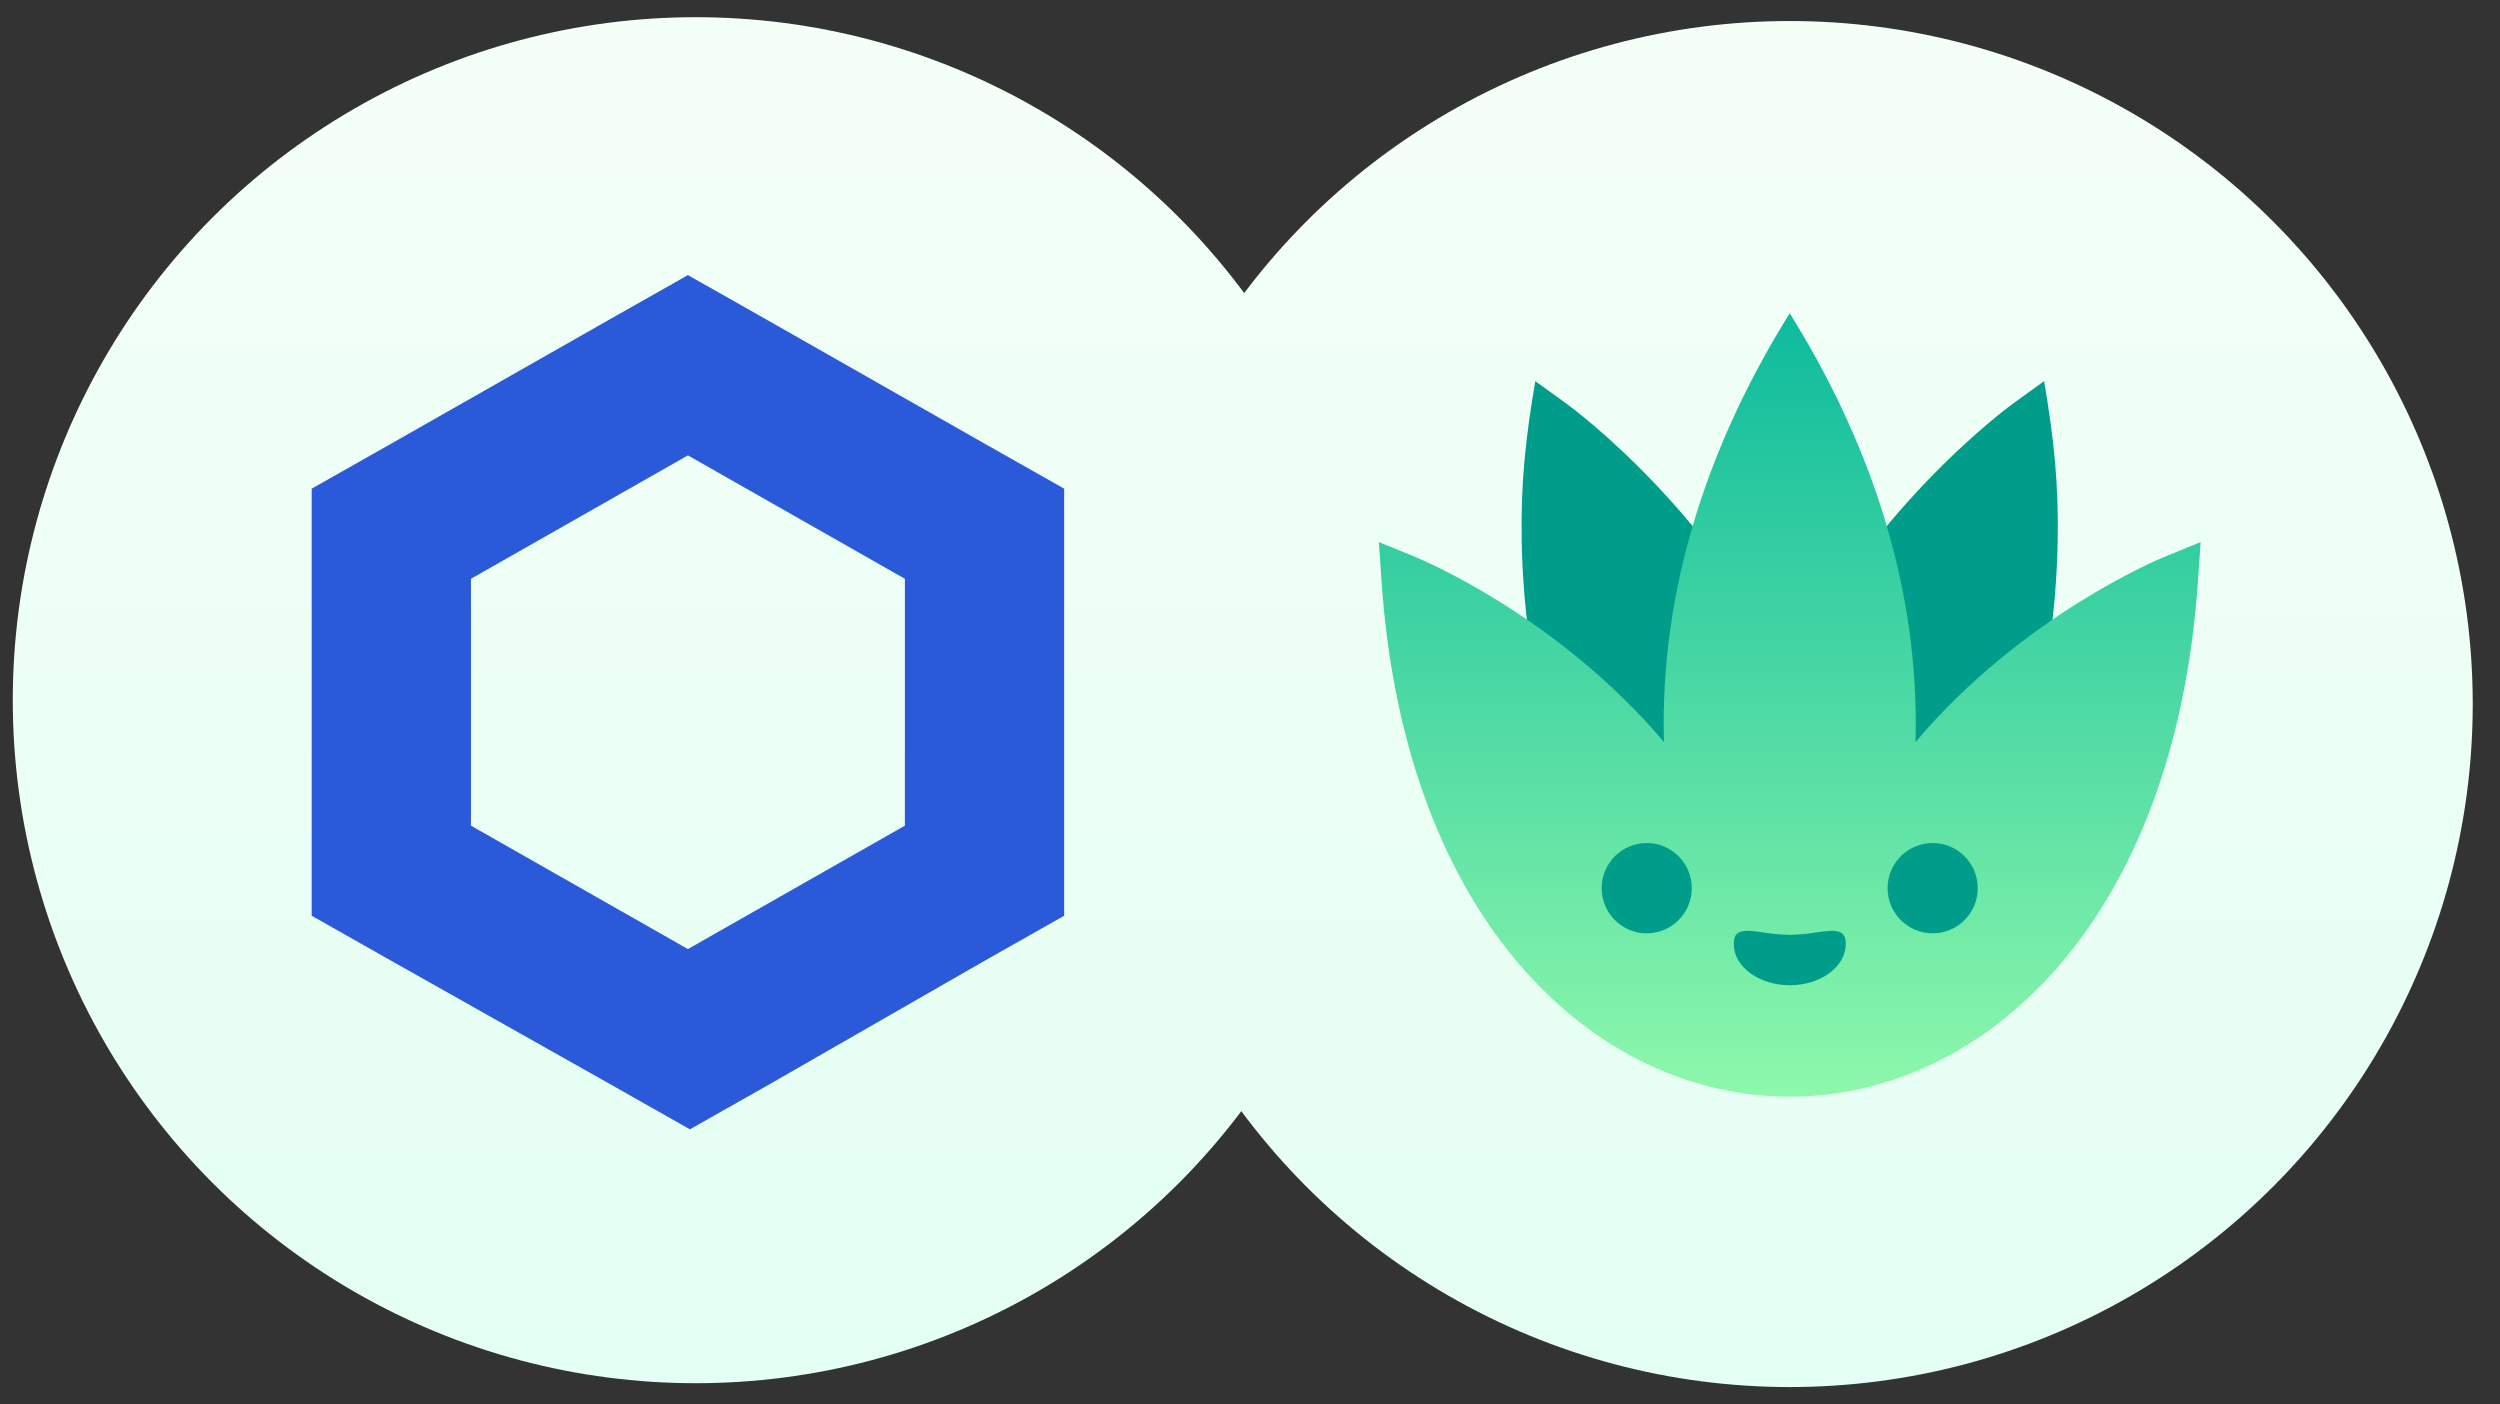 <?xml version="1.0" encoding="UTF-8" standalone="no"?>
<svg
   xmlns:dc="http://purl.org/dc/elements/1.1/"
   xmlns:cc="http://creativecommons.org/ns#"
   xmlns:rdf="http://www.w3.org/1999/02/22-rdf-syntax-ns#"
   xmlns:svg="http://www.w3.org/2000/svg"
   xmlns="http://www.w3.org/2000/svg"
   xmlns:sodipodi="http://sodipodi.sourceforge.net/DTD/sodipodi-0.dtd"
   xmlns:inkscape="http://www.inkscape.org/namespaces/inkscape"
   width="73"
   height="41"
   viewBox="0 0 73 41"
   fill="none"
   version="1.1"
   id="svg35"
   sodipodi:docname="gnoagave.svg"
   inkscape:version="1.0.1 (3bc2e813f5, 2020-09-07)">
  <rect x="0" y="0" width="73" height="41" fill="#333333" stroke="none"/>
  <sodipodi:namedview
     pagecolor="#ffffff"
     bordercolor="#666666"
     borderopacity="1"
     objecttolerance="10"
     gridtolerance="10"
     guidetolerance="10"
     inkscape:pageopacity="0"
     inkscape:pageshadow="2"
     inkscape:window-width="1920"
     inkscape:window-height="1017"
     id="namedview37"
     showgrid="false"
     inkscape:zoom="15.178082"
     inkscape:cx="36.5"
     inkscape:cy="20.5"
     inkscape:window-x="-8"
     inkscape:window-y="-8"
     inkscape:window-maximized="1"
     inkscape:current-layer="svg35" />
  <circle
     cx="52.26"
     cy="20.558"
     r="19.944"
     fill="url(#paint0_linear_2024:175)"
     id="circle2" />
  <path
     fill-rule="evenodd"
     clip-rule="evenodd"
     d="M52.259 31.568L52.045 31.399C51.53 31.002 50.678 30.37 50.348 30.019C49.011 28.601 47.154 26.551 45.962 23.632C44.77 20.713 44.472 17.777 44.434 15.829C44.401 14.117 44.55 12.767 44.831 11.129L45.742 11.788C45.791 11.823 46.955 12.669 48.403 14.207C49.56 15.433 51.094 17.321 52.259 19.698C53.424 17.321 54.959 15.433 56.115 14.207C57.564 12.669 58.727 11.823 58.776 11.788L59.688 11.129C59.967 12.767 60.118 14.117 60.084 15.829C60.046 17.778 59.749 20.713 58.557 23.633C57.364 26.552 55.508 28.602 54.171 30.02C53.841 30.371 52.987 31.003 52.474 31.4L52.259 31.568Z"
     fill="#019D8B"
     id="path4" />
  <path
     fill-rule="evenodd"
     clip-rule="evenodd"
     d="M40.34 16.951L40.262 15.829L41.304 16.254C41.487 16.328 45.475 17.984 48.588 21.668C48.583 21.496 48.579 21.323 48.579 21.149C48.579 16.818 49.996 12.78 52.26 9.147C54.524 12.78 55.941 16.818 55.941 21.149C55.941 21.323 55.938 21.496 55.933 21.668C59.045 17.984 63.034 16.328 63.217 16.254L64.259 15.829L64.181 16.951C62.822 37.048 41.698 37.048 40.34 16.951Z"
     fill="url(#paint1_linear_2024:175)"
     id="path6" />
  <path
     fill-rule="evenodd"
     clip-rule="evenodd"
     d="M51.026 27.179C50.74 27.179 50.625 27.29 50.625 27.563C50.625 28.229 51.36 28.769 52.262 28.769C53.165 28.769 53.897 28.228 53.897 27.563C53.897 27.29 53.781 27.179 53.496 27.179C53.344 27.184 53.191 27.2 53.041 27.225L53.027 27.227C52.775 27.269 52.516 27.293 52.261 27.297C52.007 27.293 51.748 27.269 51.495 27.227C51.34 27.201 51.183 27.184 51.026 27.179Z"
     fill="#019D8B"
     id="path8" />
  <path
     d="M48.084 27.253C48.811 27.253 49.401 26.663 49.401 25.934C49.401 25.206 48.811 24.616 48.084 24.616C47.357 24.616 46.768 25.206 46.768 25.934C46.768 26.663 47.357 27.253 48.084 27.253Z"
     fill="#019D8B"
     id="path10" />
  <path
     d="M56.434 27.253C57.161 27.253 57.75 26.663 57.75 25.934C57.75 25.206 57.161 24.616 56.434 24.616C55.707 24.616 55.117 25.206 55.117 25.934C55.117 26.663 55.707 27.253 56.434 27.253Z"
     fill="#019D8B"
     id="path12" />
  <circle
     cx="20.317"
     cy="20.446"
     r="19.944"
     fill="url(#paint2_linear_2024:175)"
     id="circle14" />
  <defs
     id="defs33">
    <linearGradient
       id="paint0_linear_2024:175"
       x1="52.26"
       y1="4.159"
       x2="52.26"
       y2="59.063"
       gradientUnits="userSpaceOnUse">
      <stop
         stop-color="#F3FFF7"
         id="stop18" />
      <stop
         offset="1"
         stop-color="#DCFFF1"
         id="stop20" />
    </linearGradient>
    <linearGradient
       id="paint1_linear_2024:175"
       x1="52.26"
       y1="6.859"
       x2="52.26"
       y2="32.024"
       gradientUnits="userSpaceOnUse">
      <stop
         stop-color="#00B59C"
         id="stop23" />
      <stop
         offset="1"
         stop-color="#8EF8AB"
         id="stop25" />
    </linearGradient>
    <linearGradient
       id="paint2_linear_2024:175"
       x1="20.317"
       y1="4.047"
       x2="20.317"
       y2="58.952"
       gradientUnits="userSpaceOnUse">
      <stop
         stop-color="#F3FFF7"
         id="stop28" />
      <stop
         offset="1"
         stop-color="#DCFFF1"
         id="stop30" />
    </linearGradient>
    <style
       id="style41">.cls-1{fill:#2a5ada;}</style>
  </defs>
  <path
     class="cls-1"
     d="M 20.087,8.033 17.762,9.349 11.426,12.953 9.101,14.269 V 26.74 l 2.325,1.316 6.394,3.604 2.325,1.316 2.325,-1.316 L 28.748,28.056 31.073,26.74 V 14.269 L 28.748,12.953 22.412,9.349 Z m -6.336,16.076 v -7.208 l 6.336,-3.604 6.336,3.604 v 7.208 l -6.336,3.604 z"
     id="path47"
     style="stroke-width:0.577" />
</svg>
